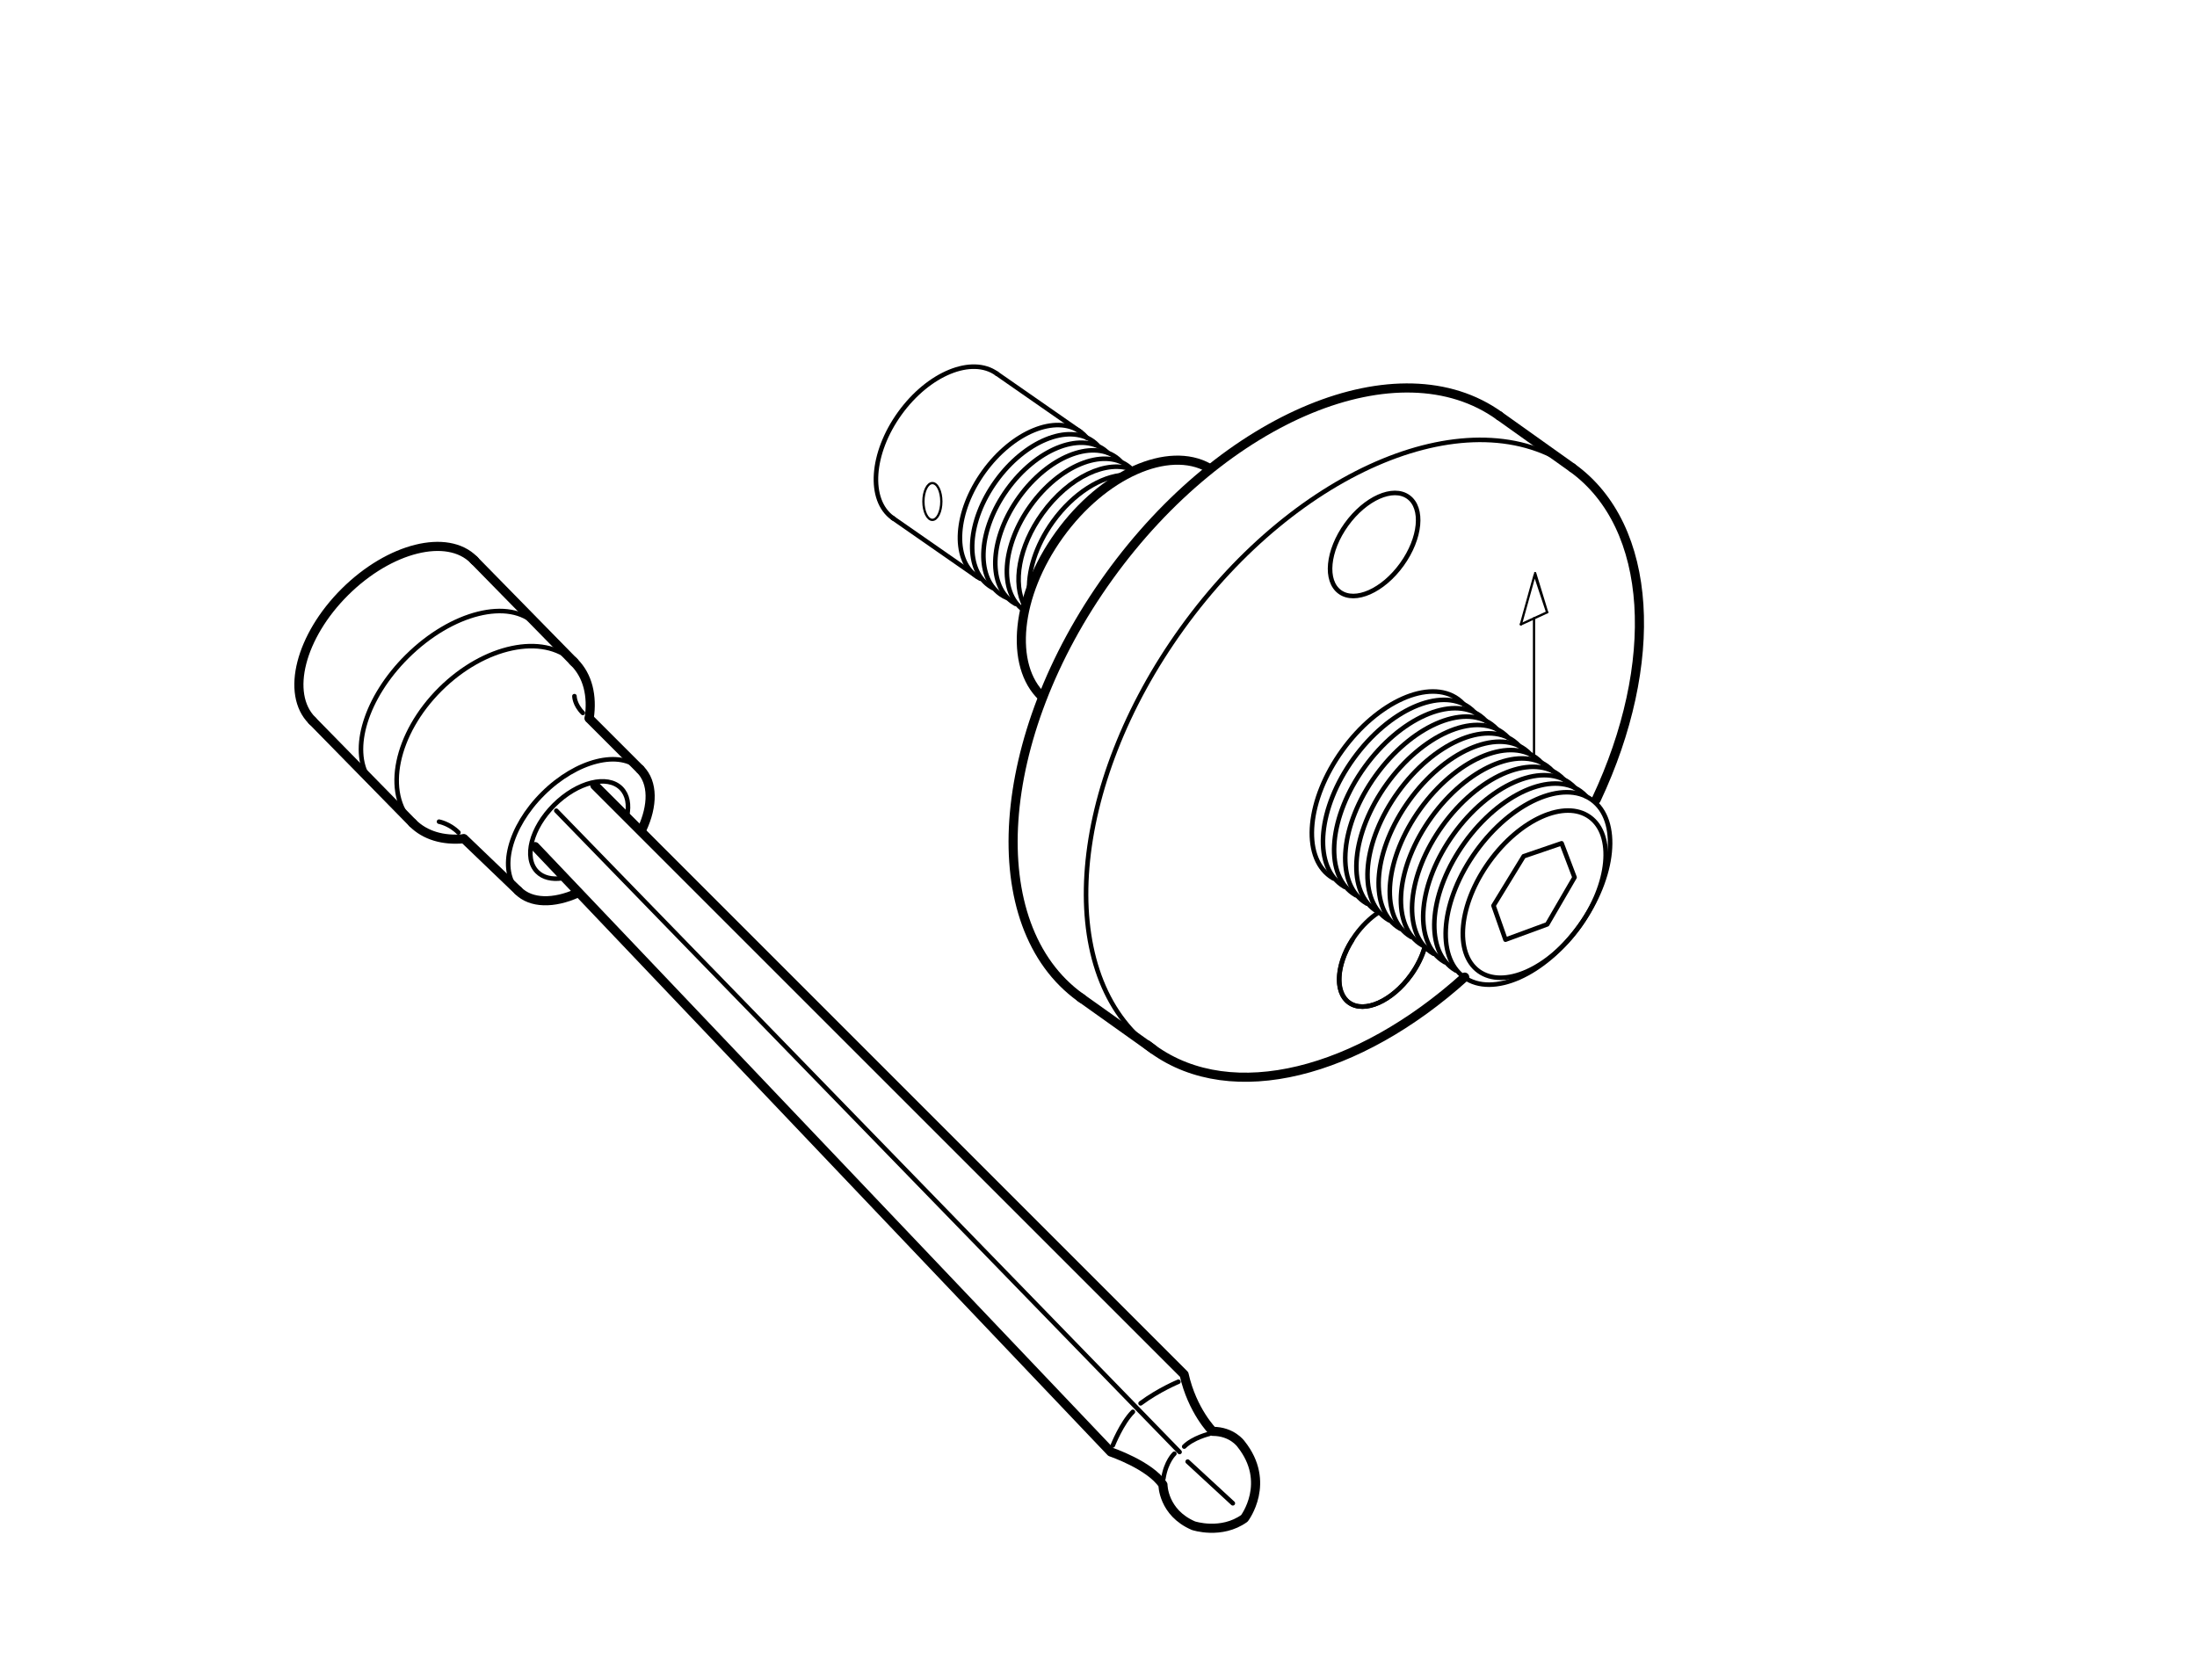 <?xml version="1.0" encoding="UTF-8" standalone="no"?>
<!-- Created with Inkscape (http://www.inkscape.org/) -->

<svg
   xmlns:dc="http://purl.org/dc/elements/1.1/"
   xmlns:cc="http://creativecommons.org/ns#"
   xmlns:rdf="http://www.w3.org/1999/02/22-rdf-syntax-ns#"
   xmlns:svg="http://www.w3.org/2000/svg"
   xmlns="http://www.w3.org/2000/svg"
   xmlns:sodipodi="http://sodipodi.sourceforge.net/DTD/sodipodi-0.dtd"
   xmlns:inkscape="http://www.inkscape.org/namespaces/inkscape"
   id="svg3336"
   version="1.1"
   inkscape:version="0.91 r13725"
   xml:space="preserve"
   width="301.181"
   height="230.315"
   viewBox="0 0 301.181 230.315"
   sodipodi:docname="3880610.svg"><defs
     id="defs3340"><clipPath
       clipPathUnits="userSpaceOnUse"
       id="clipPath3350"><path
         d="m 0,184.252 240.945,0 L 240.945,0 0,0 0,184.252 Z"
         id="path3352"
         inkscape:connector-curvature="0" /></clipPath></defs><sodipodi:namedview
     pagecolor="#ffffff"
     bordercolor="#666666"
     borderopacity="1"
     objecttolerance="10"
     gridtolerance="10"
     guidetolerance="10"
     inkscape:pageopacity="0"
     inkscape:pageshadow="2"
     inkscape:window-width="640"
     inkscape:window-height="480"
     id="namedview3338"
     showgrid="false"
     inkscape:zoom="4.2072813"
     inkscape:cx="150.59062"
     inkscape:cy="115.1575"
     inkscape:window-x="0"
     inkscape:window-y="0"
     inkscape:window-maximized="1"
     inkscape:current-layer="g3344" /><g
     id="g3344"
     inkscape:groupmode="layer"
     inkscape:label="3880610"
     transform="matrix(1.25,0,0,-1.25,0,230.315)"><g
       id="g3346"><g
         id="g3348"
         clip-path="url(#clipPath3350)"><g
           id="g3354"
           transform="translate(70.212,99.858)"><path
             d="M 0,0 C 1.433,-1.442 1.409,-3.977 0.187,-6.585"
             style="fill:none;stroke:#000000;stroke-width:1;stroke-linecap:round;stroke-linejoin:round;stroke-miterlimit:4;stroke-dasharray:none;stroke-opacity:1"
             id="path3356"
             inkscape:connector-curvature="0" /></g><g
           id="g3358"
           transform="translate(56.821,86.56)"><path
             d="m 0,0 c -2.191,2.208 -0.971,6.973 2.727,10.646 3.698,3.672 8.472,4.861 10.664,2.653"
             style="fill:none;stroke:#000000;stroke-width:0.5;stroke-linecap:round;stroke-linejoin:round;stroke-miterlimit:4;stroke-dasharray:none;stroke-opacity:1"
             id="path3360"
             inkscape:connector-curvature="0" /></g><g
           id="g3362"
           transform="translate(63.313,86.286)"><path
             d="M 0,0 C -2.583,-1.161 -5.075,-1.151 -6.492,0.273"
             style="fill:none;stroke:#000000;stroke-width:1;stroke-linecap:round;stroke-linejoin:round;stroke-miterlimit:4;stroke-dasharray:none;stroke-opacity:1"
             id="path3364"
             inkscape:connector-curvature="0" /></g><g
           id="g3366"
           transform="translate(61.627,87.919)"><path
             d="M 0,0 C -1.1,-0.157 -2.071,0.064 -2.717,0.715 -4.225,2.234 -3.385,5.513 -0.841,8.04 1.704,10.567 4.988,11.385 6.497,9.866 7.206,9.152 7.396,8.051 7.136,6.821"
             style="fill:none;stroke:#000000;stroke-width:0.5;stroke-linecap:round;stroke-linejoin:round;stroke-miterlimit:4;stroke-dasharray:none;stroke-opacity:1"
             id="path3368"
             inkscape:connector-curvature="0" /></g><g
           id="g3370"
           transform="translate(34.284,105.169)"><path
             d="m 0,0 c -0.021,0.02 -0.041,0.04 -0.062,0.061 -2.903,2.925 -1.286,9.238 3.613,14.103 4.9,4.865 11.224,6.44 14.128,3.515 0.033,-0.034 0.067,-0.068 0.099,-0.102"
             style="fill:none;stroke:#000000;stroke-width:1;stroke-linecap:round;stroke-linejoin:round;stroke-miterlimit:4;stroke-dasharray:none;stroke-opacity:1"
             id="path3372"
             inkscape:connector-curvature="0" /></g><g
           id="g3374"
           transform="translate(62.83,111.753)"><path
             d="M 0,0 C 0.053,-0.049 0.104,-0.1 0.156,-0.151 1.64,-1.644 2.151,-3.845 1.791,-6.26"
             style="fill:none;stroke:#000000;stroke-width:1;stroke-linecap:round;stroke-linejoin:round;stroke-miterlimit:4;stroke-dasharray:none;stroke-opacity:1"
             id="path3376"
             inkscape:connector-curvature="0" /></g><g
           id="g3378"
           transform="translate(45.245,93.984)"><path
             d="m 0,0 c -3.219,3.243 -1.857,9.813 3.042,14.678 4.822,4.788 11.271,6.14 14.543,3.091"
             style="fill:none;stroke:#000000;stroke-width:0.5;stroke-linecap:round;stroke-linejoin:round;stroke-miterlimit:4;stroke-dasharray:none;stroke-opacity:1"
             id="path3380"
             inkscape:connector-curvature="0" /></g><g
           id="g3382"
           transform="translate(50.842,92.249)"><path
             d="M 0,0 C -2.218,-0.207 -4.216,0.345 -5.598,1.735"
             style="fill:none;stroke:#000000;stroke-width:1;stroke-linecap:round;stroke-linejoin:round;stroke-miterlimit:4;stroke-dasharray:none;stroke-opacity:1"
             id="path3384"
             inkscape:connector-curvature="0" /></g><g
           id="g3386"
           transform="translate(40.435,98.882)"><path
             d="m 0,0 c -2.038,3.156 -0.311,8.875 4.208,13.362 4.899,4.866 11.224,6.441 14.128,3.515 l 0.022,-0.022"
             style="fill:none;stroke:#000000;stroke-width:0.5;stroke-linecap:round;stroke-linejoin:round;stroke-miterlimit:4;stroke-dasharray:none;stroke-opacity:1"
             id="path3388"
             inkscape:connector-curvature="0" /></g><g
           id="g3390"
           transform="translate(34.222,105.23)"><path
             d="M 0,0 11.022,-11.245"
             style="fill:none;stroke:#000000;stroke-width:1;stroke-linecap:round;stroke-linejoin:round;stroke-miterlimit:4;stroke-dasharray:none;stroke-opacity:1"
             id="path3392"
             inkscape:connector-curvature="0" /></g><g
           id="g3394"
           transform="translate(50.883,92.254)"><path
             d="M 0,0 5.938,-5.695"
             style="fill:none;stroke:#000000;stroke-width:1;stroke-linecap:round;stroke-linejoin:round;stroke-miterlimit:4;stroke-dasharray:none;stroke-opacity:1"
             id="path3396"
             inkscape:connector-curvature="0" /></g><g
           id="g3398"
           transform="translate(51.963,122.848)"><path
             d="M 0,0 11.022,-11.245"
             style="fill:none;stroke:#000000;stroke-width:1;stroke-linecap:round;stroke-linejoin:round;stroke-miterlimit:4;stroke-dasharray:none;stroke-opacity:1"
             id="path3400"
             inkscape:connector-curvature="0" /></g><g
           id="g3402"
           transform="translate(70.212,99.858)"><path
             d="M 0,0 -5.6,5.6"
             style="fill:none;stroke:#000000;stroke-width:1;stroke-linecap:round;stroke-linejoin:round;stroke-miterlimit:4;stroke-dasharray:none;stroke-opacity:1"
             id="path3404"
             inkscape:connector-curvature="0" /></g><g
           id="g3406"
           transform="translate(65.231,98.12)"><path
             d="m 0,0 64.631,-64.631 c 0.888,-3.987 3.138,-6.237 3.138,-6.237 2.118,0 3.09,-1.374 3.09,-1.374 3.387,-4.233 0.382,-8.169 0.382,-8.169 -2.54,-1.82 -5.588,-0.804 -5.588,-0.804 -3.343,1.439 -3.343,4.486 -3.343,4.486 -1.44,2.159 -5.714,3.598 -5.714,3.598 L -6.55,-6.729"
             style="fill:none;stroke:#000000;stroke-width:1;stroke-linecap:round;stroke-linejoin:round;stroke-miterlimit:4;stroke-dasharray:none;stroke-opacity:1"
             id="path3408"
             inkscape:connector-curvature="0" /></g><g
           id="g3410"
           transform="translate(61.01,95.327)"><path
             d="M 0,0 68.354,-70.341"
             style="fill:none;stroke:#000000;stroke-width:0.5;stroke-linecap:round;stroke-linejoin:round;stroke-miterlimit:4;stroke-dasharray:none;stroke-opacity:1"
             id="path3412"
             inkscape:connector-curvature="0" /></g><g
           id="g3414"
           transform="translate(130.252,23.931)"><path
             d="M 0,0 4.952,-4.571"
             style="fill:none;stroke:#000000;stroke-width:0.5;stroke-linecap:round;stroke-linejoin:round;stroke-miterlimit:4;stroke-dasharray:none;stroke-opacity:1"
             id="path3416"
             inkscape:connector-curvature="0" /></g><g
           id="g3418"
           transform="translate(124.241,29.391)"><path
             d="M 0,0 C -1.228,-1.228 -2.201,-3.683 -2.201,-3.683"
             style="fill:none;stroke:#000000;stroke-width:0.5;stroke-linecap:round;stroke-linejoin:round;stroke-miterlimit:4;stroke-dasharray:none;stroke-opacity:1"
             id="path3420"
             inkscape:connector-curvature="0" /></g><g
           id="g3422"
           transform="translate(125.088,30.322)"><path
             d="M 0,0 C 1.989,1.481 4.148,2.37 4.148,2.37"
             style="fill:none;stroke:#000000;stroke-width:0.5;stroke-linecap:round;stroke-linejoin:round;stroke-miterlimit:4;stroke-dasharray:none;stroke-opacity:1"
             id="path3424"
             inkscape:connector-curvature="0" /></g><g
           id="g3426"
           transform="translate(127.585,22.068)"><path
             d="M 0,0 C 0.297,1.904 1.206,2.73 1.206,2.73"
             style="fill:none;stroke:#000000;stroke-width:0.5;stroke-linecap:round;stroke-linejoin:round;stroke-miterlimit:4;stroke-dasharray:none;stroke-opacity:1"
             id="path3428"
             inkscape:connector-curvature="0" /></g><g
           id="g3430"
           transform="translate(129.871,25.581)"><path
             d="M 0,0 C 0.973,0.974 2.751,1.396 2.751,1.396"
             style="fill:none;stroke:#000000;stroke-width:0.5;stroke-linecap:round;stroke-linejoin:round;stroke-miterlimit:4;stroke-dasharray:none;stroke-opacity:1"
             id="path3432"
             inkscape:connector-curvature="0" /></g><g
           id="g3434"
           transform="translate(63.917,106.054)"><path
             d="M 0,0 C -0.919,0.919 -0.919,1.838 -0.919,1.838"
             style="fill:none;stroke:#000000;stroke-width:0.5;stroke-linecap:round;stroke-linejoin:round;stroke-miterlimit:4;stroke-dasharray:none;stroke-opacity:1"
             id="path3436"
             inkscape:connector-curvature="0" /></g><g
           id="g3438"
           transform="translate(50.273,92.941)"><path
             d="M 0,0 C -0.98,0.98 -2.125,1.185 -2.125,1.185"
             style="fill:none;stroke:#000000;stroke-width:0.5;stroke-linecap:round;stroke-linejoin:round;stroke-miterlimit:4;stroke-dasharray:none;stroke-opacity:1"
             id="path3440"
             inkscape:connector-curvature="0" /></g><g
           id="g3442"
           transform="translate(172.429,132.945)"><path
             d="M 0,0 C 8.962,-6.456 9.642,-21.483 2.632,-36.387"
             style="fill:none;stroke:#000000;stroke-width:1;stroke-linecap:round;stroke-linejoin:round;stroke-miterlimit:4;stroke-dasharray:none;stroke-opacity:1"
             id="path3444"
             inkscape:connector-curvature="0" /></g><g
           id="g3446"
           transform="translate(125.829,69.644)"><path
             d="M 0,0 C -10.237,8.227 -8.631,28.421 3.801,45.681 16.489,63.298 35.649,71.187 46.6,63.3"
             style="fill:none;stroke:#000000;stroke-width:0.5;stroke-linecap:round;stroke-linejoin:round;stroke-miterlimit:4;stroke-dasharray:none;stroke-opacity:1"
             id="path3448"
             inkscape:connector-curvature="0" /></g><g
           id="g3450"
           transform="translate(160.634,77.076)"><path
             d="m 0,0 c -11.675,-10.527 -25.488,-14.167 -34.154,-7.927 -0.222,0.16 -0.439,0.325 -0.651,0.495"
             style="fill:none;stroke:#000000;stroke-width:1;stroke-linecap:round;stroke-linejoin:round;stroke-miterlimit:4;stroke-dasharray:none;stroke-opacity:1"
             id="path3452"
             inkscape:connector-curvature="0" /></g><g
           id="g3454"
           transform="translate(118.662,74.717)"><path
             d="M 0,0 C -0.061,0.043 -0.122,0.086 -0.183,0.13 -11.132,8.015 -9.722,28.689 2.968,46.306 15.656,63.923 34.816,71.812 45.781,63.915"
             style="fill:none;stroke:#000000;stroke-width:1;stroke-linecap:round;stroke-linejoin:round;stroke-miterlimit:4;stroke-dasharray:none;stroke-opacity:1"
             id="path3456"
             inkscape:connector-curvature="0" /></g><g
           id="g3458"
           transform="translate(114.315,107.807)"><path
             d="m 0,0 c -3.657,3.43 -2.915,11.152 1.859,17.781 4.812,6.682 11.976,9.83 16.383,7.342"
             style="fill:none;stroke:#000000;stroke-width:1;stroke-linecap:round;stroke-linejoin:round;stroke-miterlimit:4;stroke-dasharray:none;stroke-opacity:1"
             id="path3460"
             inkscape:connector-curvature="0" /></g><g
           id="g3462"
           transform="translate(97.999,127.366)"><path
             d="m 0,0 c -0.035,0.023 -0.071,0.048 -0.105,0.073 -2.718,1.957 -2.368,7.09 0.782,11.466 3.151,4.374 7.909,6.333 10.649,4.36"
             style="fill:none;stroke:#000000;stroke-width:0.5;stroke-linecap:round;stroke-linejoin:round;stroke-miterlimit:4;stroke-dasharray:none;stroke-opacity:1"
             id="path3464"
             inkscape:connector-curvature="0" /></g><g
           id="g3466"
           transform="translate(107.508,120.777)"><path
             d="m 0,0 c -0.138,0.076 -0.272,0.16 -0.401,0.253 -2.718,1.957 -2.368,7.09 0.782,11.465 3.151,4.375 7.91,6.333 10.629,4.376 0.256,-0.185 0.486,-0.399 0.687,-0.637"
             style="fill:none;stroke:#000000;stroke-width:0.5;stroke-linecap:round;stroke-linejoin:round;stroke-miterlimit:4;stroke-dasharray:none;stroke-opacity:1"
             id="path3468"
             inkscape:connector-curvature="0" /></g><g
           id="g3470"
           transform="translate(108.913,119.735)"><path
             d="m 0,0 c -0.16,0.084 -0.315,0.179 -0.463,0.286 -2.718,1.957 -2.368,7.09 0.782,11.465 3.151,4.375 7.91,6.333 10.629,4.376 0.184,-0.133 0.355,-0.281 0.511,-0.442"
             style="fill:none;stroke:#000000;stroke-width:0.5;stroke-linecap:round;stroke-linejoin:round;stroke-miterlimit:4;stroke-dasharray:none;stroke-opacity:1"
             id="path3472"
             inkscape:connector-curvature="0" /></g><g
           id="g3474"
           transform="translate(110.493,118.646)"><path
             d="m 0,0 c -0.287,0.116 -0.559,0.265 -0.813,0.448 -2.718,1.957 -2.367,7.09 0.782,11.465 3.152,4.375 7.91,6.333 10.629,4.376 0.128,-0.093 0.249,-0.192 0.363,-0.297"
             style="fill:none;stroke:#000000;stroke-width:0.5;stroke-linecap:round;stroke-linejoin:round;stroke-miterlimit:4;stroke-dasharray:none;stroke-opacity:1"
             id="path3476"
             inkscape:connector-curvature="0" /></g><g
           id="g3478"
           transform="translate(111.361,118.018)"><path
             d="m 0,0 c -0.129,0.072 -0.255,0.152 -0.376,0.239 -2.718,1.957 -2.368,7.09 0.782,11.466 3.151,4.374 7.909,6.333 10.629,4.375 0.178,-0.128 0.342,-0.269 0.493,-0.424"
             style="fill:none;stroke:#000000;stroke-width:0.5;stroke-linecap:round;stroke-linejoin:round;stroke-miterlimit:4;stroke-dasharray:none;stroke-opacity:1"
             id="path3480"
             inkscape:connector-curvature="0" /></g><g
           id="g3482"
           transform="translate(112.252,117.334)"><path
             d="m 0,0 c -2.718,1.957 -2.367,7.09 0.782,11.465 3.152,4.375 7.91,6.333 10.63,4.376 0.161,-0.117 0.312,-0.244 0.452,-0.383"
             style="fill:none;stroke:#000000;stroke-width:0.5;stroke-linecap:round;stroke-linejoin:round;stroke-miterlimit:4;stroke-dasharray:none;stroke-opacity:1"
             id="path3484"
             inkscape:connector-curvature="0" /></g><g
           id="g3486"
           transform="translate(112.385,117.768)"><path
             d="m 0,0 c -1.357,2.433 -0.663,6.553 1.933,10.159 2.896,4.02 7.149,6 9.929,4.776"
             style="fill:none;stroke:#000000;stroke-width:0.5;stroke-linecap:round;stroke-linejoin:round;stroke-miterlimit:4;stroke-dasharray:none;stroke-opacity:1"
             id="path3488"
             inkscape:connector-curvature="0" /></g><g
           id="g3490"
           transform="translate(112.89,119.128)"><path
             d="m 0,0 c -0.206,2.332 0.675,5.26 2.583,7.91 2.237,3.106 5.285,4.994 7.838,5.127"
             style="fill:none;stroke:#000000;stroke-width:0.5;stroke-linecap:round;stroke-linejoin:round;stroke-miterlimit:4;stroke-dasharray:none;stroke-opacity:1"
             id="path3492"
             inkscape:connector-curvature="0" /></g><g
           id="g3494"
           transform="translate(97.894,127.439)"><path
             d="M 0,0 9.213,-6.409"
             style="fill:none;stroke:#000000;stroke-width:0.5;stroke-linecap:round;stroke-linejoin:round;stroke-miterlimit:4;stroke-dasharray:none;stroke-opacity:1"
             id="path3496"
             inkscape:connector-curvature="0" /></g><g
           id="g3498"
           transform="translate(109.304,143.28)"><path
             d="M 0,0 9.214,-6.409"
             style="fill:none;stroke:#000000;stroke-width:0.5;stroke-linecap:round;stroke-linejoin:round;stroke-miterlimit:4;stroke-dasharray:none;stroke-opacity:1"
             id="path3500"
             inkscape:connector-curvature="0" /></g><g
           id="g3502"
           transform="translate(173.242,82.71)"><path
             d="m 0,0 c -3.871,-5.372 -9.549,-7.896 -12.684,-5.638 -3.134,2.257 -2.54,8.443 1.329,13.815 3.871,5.373 9.548,7.898 12.683,5.639 C 4.463,11.558 3.868,5.372 0,0 Z"
             style="fill:none;stroke:#000000;stroke-width:0.5;stroke-linecap:round;stroke-linejoin:round;stroke-miterlimit:4;stroke-dasharray:none;stroke-opacity:1"
             id="path3504"
             inkscape:connector-curvature="0" /></g><g
           id="g3506"
           transform="translate(164.429,138.642)"><path
             d="M 0,0 8,-5.697"
             style="fill:none;stroke:#000000;stroke-width:1;stroke-linecap:round;stroke-linejoin:round;stroke-miterlimit:4;stroke-dasharray:none;stroke-opacity:1"
             id="path3508"
             inkscape:connector-curvature="0" /></g><g
           id="g3510"
           transform="translate(118.48,74.847)"><path
             d="M 0,0 8,-5.697"
             style="fill:none;stroke:#000000;stroke-width:1;stroke-linecap:round;stroke-linejoin:round;stroke-miterlimit:4;stroke-dasharray:none;stroke-opacity:1"
             id="path3512"
             inkscape:connector-curvature="0" /></g><g
           id="g3514"
           transform="translate(159.666,77.797)"><path
             d="m 0,0 c -0.121,0.069 -0.239,0.146 -0.354,0.229 -3.135,2.257 -2.541,8.443 1.328,13.814 3.871,5.374 9.548,7.898 12.683,5.64 0.242,-0.174 0.462,-0.372 0.659,-0.591"
             style="fill:none;stroke:#000000;stroke-width:0.5;stroke-linecap:round;stroke-linejoin:round;stroke-miterlimit:4;stroke-dasharray:none;stroke-opacity:1"
             id="path3516"
             inkscape:connector-curvature="0" /></g><g
           id="g3518"
           transform="translate(158.445,78.715)"><path
             d="m 0,0 c -0.121,0.069 -0.239,0.146 -0.354,0.229 -3.135,2.257 -2.541,8.443 1.328,13.814 3.871,5.374 9.548,7.898 12.683,5.64 0.242,-0.174 0.462,-0.372 0.659,-0.591"
             style="fill:none;stroke:#000000;stroke-width:0.5;stroke-linecap:round;stroke-linejoin:round;stroke-miterlimit:4;stroke-dasharray:none;stroke-opacity:1"
             id="path3520"
             inkscape:connector-curvature="0" /></g><g
           id="g3522"
           transform="translate(157.224,79.633)"><path
             d="m 0,0 c -0.121,0.069 -0.239,0.146 -0.354,0.229 -3.135,2.257 -2.541,8.443 1.328,13.814 3.871,5.374 9.548,7.898 12.683,5.64 0.242,-0.174 0.462,-0.372 0.659,-0.591"
             style="fill:none;stroke:#000000;stroke-width:0.5;stroke-linecap:round;stroke-linejoin:round;stroke-miterlimit:4;stroke-dasharray:none;stroke-opacity:1"
             id="path3524"
             inkscape:connector-curvature="0" /></g><g
           id="g3526"
           transform="translate(156.003,80.551)"><path
             d="m 0,0 c -0.121,0.069 -0.239,0.146 -0.354,0.229 -3.135,2.257 -2.541,8.443 1.328,13.814 3.871,5.374 9.548,7.899 12.683,5.641 0.242,-0.175 0.462,-0.372 0.659,-0.591"
             style="fill:none;stroke:#000000;stroke-width:0.5;stroke-linecap:round;stroke-linejoin:round;stroke-miterlimit:4;stroke-dasharray:none;stroke-opacity:1"
             id="path3528"
             inkscape:connector-curvature="0" /></g><g
           id="g3530"
           transform="translate(154.782,81.469)"><path
             d="m 0,0 c -0.121,0.069 -0.239,0.146 -0.354,0.229 -3.135,2.257 -2.541,8.443 1.328,13.814 3.871,5.374 9.548,7.899 12.683,5.641 0.242,-0.175 0.462,-0.372 0.659,-0.591"
             style="fill:none;stroke:#000000;stroke-width:0.5;stroke-linecap:round;stroke-linejoin:round;stroke-miterlimit:4;stroke-dasharray:none;stroke-opacity:1"
             id="path3532"
             inkscape:connector-curvature="0" /></g><g
           id="g3534"
           transform="translate(153.561,82.387)"><path
             d="m 0,0 c -0.121,0.069 -0.239,0.146 -0.354,0.229 -3.135,2.257 -2.541,8.443 1.328,13.814 3.871,5.374 9.548,7.899 12.683,5.641 0.242,-0.175 0.462,-0.372 0.659,-0.591"
             style="fill:none;stroke:#000000;stroke-width:0.5;stroke-linecap:round;stroke-linejoin:round;stroke-miterlimit:4;stroke-dasharray:none;stroke-opacity:1"
             id="path3536"
             inkscape:connector-curvature="0" /></g><g
           id="g3538"
           transform="translate(152.34,83.306)"><path
             d="m 0,0 c -0.121,0.069 -0.239,0.146 -0.354,0.229 -3.135,2.257 -2.541,8.443 1.328,13.813 3.871,5.374 9.548,7.899 12.683,5.641 0.242,-0.175 0.462,-0.372 0.659,-0.591"
             style="fill:none;stroke:#000000;stroke-width:0.5;stroke-linecap:round;stroke-linejoin:round;stroke-miterlimit:4;stroke-dasharray:none;stroke-opacity:1"
             id="path3540"
             inkscape:connector-curvature="0" /></g><g
           id="g3542"
           transform="translate(151.119,84.224)"><path
             d="m 0,0 c -0.121,0.069 -0.239,0.146 -0.354,0.229 -3.135,2.257 -2.541,8.443 1.328,13.813 3.871,5.374 9.548,7.899 12.683,5.641 0.242,-0.175 0.462,-0.372 0.659,-0.591"
             style="fill:none;stroke:#000000;stroke-width:0.5;stroke-linecap:round;stroke-linejoin:round;stroke-miterlimit:4;stroke-dasharray:none;stroke-opacity:1"
             id="path3544"
             inkscape:connector-curvature="0" /></g><g
           id="g3546"
           transform="translate(149.898,85.142)"><path
             d="m 0,0 c -0.121,0.069 -0.239,0.146 -0.354,0.229 -3.135,2.257 -2.541,8.442 1.328,13.813 3.871,5.374 9.548,7.899 12.683,5.641 0.242,-0.175 0.462,-0.372 0.659,-0.591"
             style="fill:none;stroke:#000000;stroke-width:0.5;stroke-linecap:round;stroke-linejoin:round;stroke-miterlimit:4;stroke-dasharray:none;stroke-opacity:1"
             id="path3548"
             inkscape:connector-curvature="0" /></g><g
           id="g3550"
           transform="translate(148.678,86.06)"><path
             d="m 0,0 c -0.121,0.069 -0.239,0.146 -0.354,0.229 -3.135,2.257 -2.541,8.443 1.328,13.814 3.871,5.374 9.548,7.898 12.683,5.64 0.242,-0.174 0.462,-0.372 0.659,-0.591"
             style="fill:none;stroke:#000000;stroke-width:0.5;stroke-linecap:round;stroke-linejoin:round;stroke-miterlimit:4;stroke-dasharray:none;stroke-opacity:1"
             id="path3552"
             inkscape:connector-curvature="0" /></g><g
           id="g3554"
           transform="translate(147.456,86.978)"><path
             d="m 0,0 c -0.121,0.069 -0.239,0.146 -0.354,0.229 -3.135,2.257 -2.541,8.443 1.328,13.814 3.871,5.374 9.548,7.898 12.683,5.64 0.242,-0.174 0.462,-0.372 0.659,-0.591"
             style="fill:none;stroke:#000000;stroke-width:0.5;stroke-linecap:round;stroke-linejoin:round;stroke-miterlimit:4;stroke-dasharray:none;stroke-opacity:1"
             id="path3556"
             inkscape:connector-curvature="0" /></g><g
           id="g3558"
           transform="translate(146.235,87.895)"><path
             d="m 0,0 c -0.121,0.069 -0.239,0.146 -0.354,0.229 -3.135,2.257 -2.541,8.443 1.328,13.814 3.871,5.374 9.548,7.898 12.683,5.64 0.242,-0.174 0.462,-0.372 0.659,-0.591"
             style="fill:none;stroke:#000000;stroke-width:0.5;stroke-linecap:round;stroke-linejoin:round;stroke-miterlimit:4;stroke-dasharray:none;stroke-opacity:1"
             id="path3560"
             inkscape:connector-curvature="0" /></g><g
           id="g3562"
           transform="translate(173.196,82.623)"><path
             d="m 0,0 c -3.363,-4.668 -8.296,-6.861 -11.02,-4.898 -2.723,1.96 -2.207,7.335 1.154,12.002 3.363,4.668 8.296,6.862 11.019,4.9 C 3.877,10.041 3.36,4.667 0,0 Z"
             style="fill:none;stroke:#000000;stroke-width:0.5;stroke-linecap:round;stroke-linejoin:round;stroke-miterlimit:4;stroke-dasharray:none;stroke-opacity:1"
             id="path3564"
             inkscape:connector-curvature="0" /></g><g
           id="g3566"
           transform="translate(153.74,122.338)"><path
             d="m 0,0 c -2.073,-2.878 -5.115,-4.229 -6.795,-3.02 -1.679,1.21 -1.359,4.523 0.712,7.4 2.074,2.879 5.116,4.232 6.794,3.022 C 2.391,6.193 2.072,2.877 0,0 Z"
             style="fill:none;stroke:#000000;stroke-width:0.5;stroke-linecap:round;stroke-linejoin:round;stroke-miterlimit:4;stroke-dasharray:none;stroke-opacity:1"
             id="path3568"
             inkscape:connector-curvature="0" /></g><g
           id="g3570"
           transform="translate(156.248,80.299)"><path
             d="m 0,0 c -0.289,-0.982 -0.792,-2.016 -1.499,-2.997 -2.073,-2.878 -5.115,-4.23 -6.795,-3.02 -1.574,1.135 -1.392,4.118 0.345,6.857"
             style="fill:none;stroke:#000000;stroke-width:0.5;stroke-linecap:round;stroke-linejoin:round;stroke-miterlimit:4;stroke-dasharray:none;stroke-opacity:1"
             id="path3572"
             inkscape:connector-curvature="0" /></g><g
           id="g3574"
           transform="translate(163.792,84.916)"><path
             d="M 0,0 3.313,5.417 7.468,6.837 8.888,3.103 5.891,-2.052 1.314,-3.734 0,0 Z"
             style="fill:none;stroke:#000000;stroke-width:0.5;stroke-linecap:round;stroke-linejoin:round;stroke-miterlimit:4;stroke-dasharray:none;stroke-opacity:1"
             id="path3576"
             inkscape:connector-curvature="0" /></g><g
           id="g3578"
           transform="translate(103.236,129.246)"><path
             d="m 0,0 c 0,-1.114 -0.44,-2.018 -0.983,-2.018 -0.542,0 -0.982,0.904 -0.982,2.018 0,1.114 0.44,2.018 0.982,2.018 C -0.44,2.018 0,1.114 0,0 Z"
             style="fill:none;stroke:#000000;stroke-width:0.25;stroke-linecap:round;stroke-linejoin:round;stroke-miterlimit:4;stroke-dasharray:none;stroke-opacity:1"
             id="path3580"
             inkscape:connector-curvature="0" /></g><g
           id="g3582"
           transform="translate(156.249,80.377)"><path
             d="m 0,0 c -0.285,-1.006 -0.796,-2.067 -1.521,-3.075 -2.074,-2.878 -5.116,-4.23 -6.795,-3.02 -1.679,1.209 -1.36,4.523 0.712,7.4 0.738,1.025 1.599,1.857 2.478,2.448"
             style="fill:none;stroke:#000000;stroke-width:0.5;stroke-linecap:round;stroke-linejoin:round;stroke-miterlimit:4;stroke-dasharray:none;stroke-opacity:1"
             id="path3584"
             inkscape:connector-curvature="0" /></g></g></g><g
       id="g3586"
       transform="translate(168.236,101.377)"><path
         d="M 0,0 0,15.063"
         style="fill:none;stroke:#000000;stroke-width:0.25;stroke-linecap:round;stroke-linejoin:round;stroke-miterlimit:4;stroke-dasharray:none;stroke-opacity:1"
         id="path3588"
         inkscape:connector-curvature="0" /></g><g
       id="g3590"
       transform="translate(168.356,121.393)"><path
         d="m 0,0 1.32,-4.302 -1.369,4.115 -1.513,-5.438"
         style="fill:#000000;fill-opacity:1;fill-rule:nonzero;stroke:#000000;stroke-width:0.25;stroke-linecap:round;stroke-linejoin:round;stroke-miterlimit:4;stroke-dasharray:none;stroke-opacity:1"
         id="path3592"
         inkscape:connector-curvature="0" /></g><g
       id="g3594"
       transform="translate(169.677,117.091)"><path
         d="M 0,0 -2.882,-1.323"
         style="fill:#000000;fill-opacity:1;fill-rule:nonzero;stroke:#000000;stroke-width:0.25;stroke-linecap:round;stroke-linejoin:round;stroke-miterlimit:4;stroke-dasharray:none;stroke-opacity:1"
         id="path3596"
         inkscape:connector-curvature="0" /></g></g></svg>